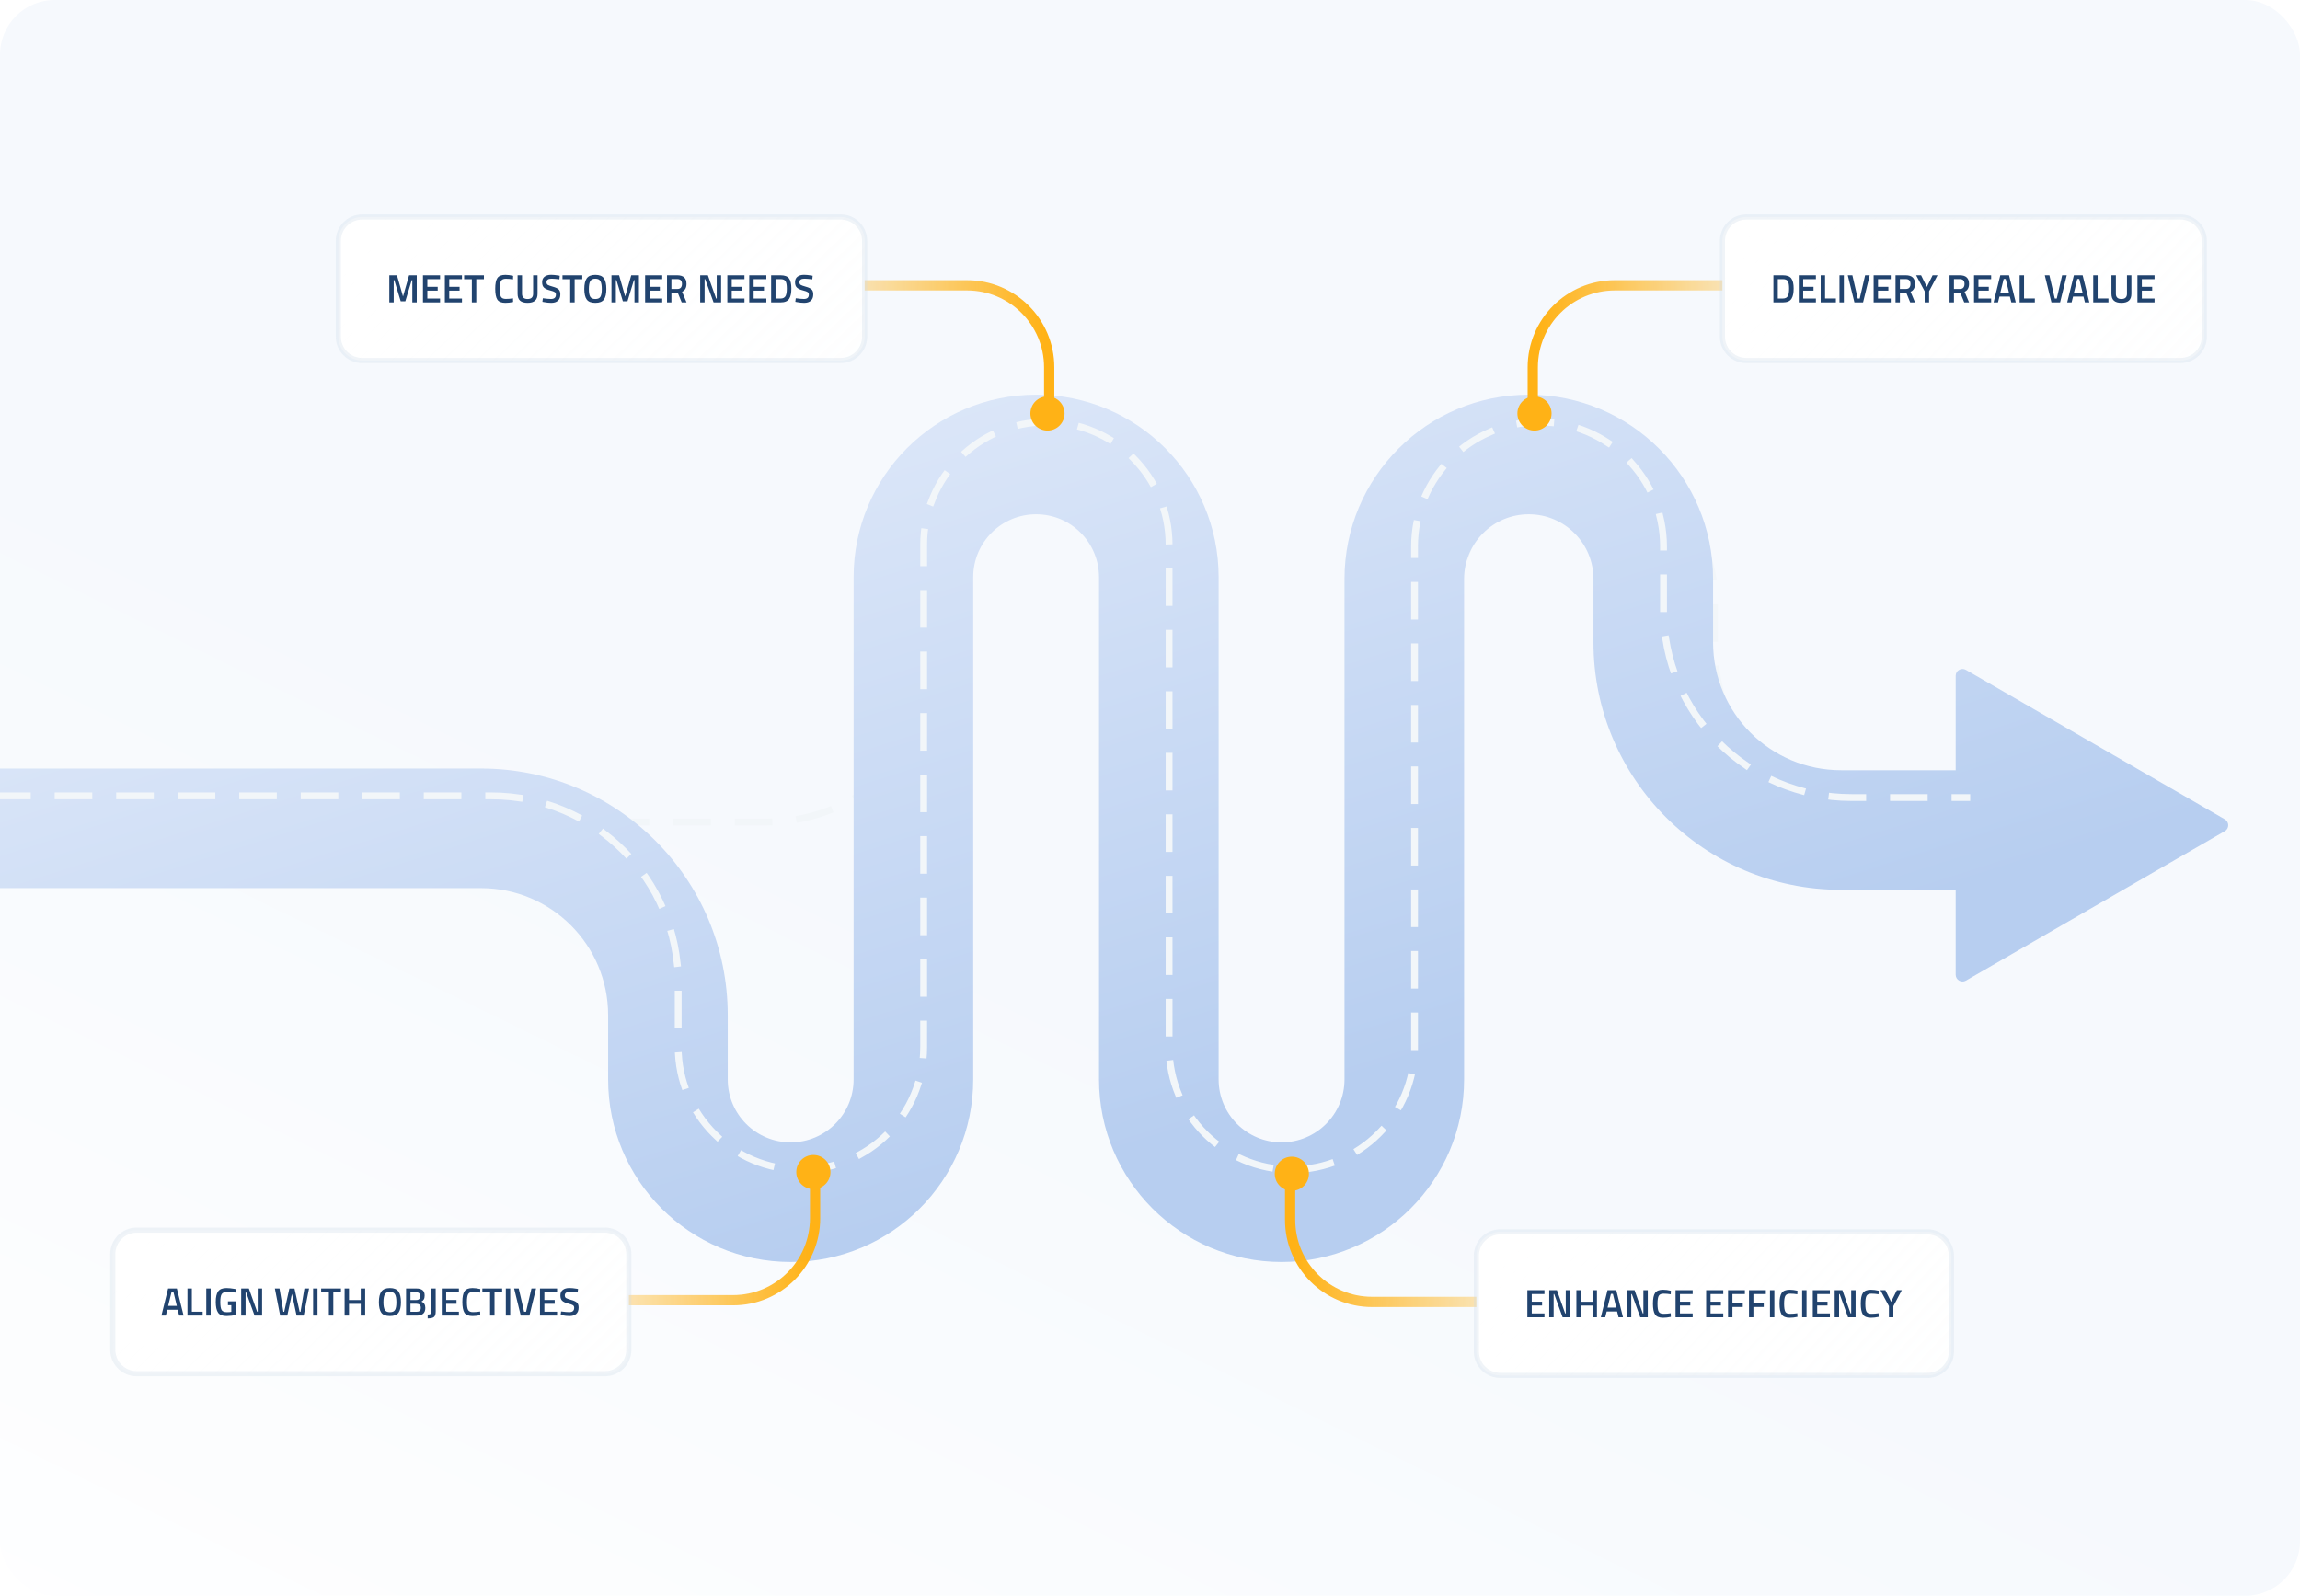 <svg width="673" height="467" viewBox="0 0 673 467" fill="none" xmlns="http://www.w3.org/2000/svg">
<g clip-path="url(#clip0_5757_4731)">
<rect width="673" height="467" rx="16" fill="url(#paint0_linear_5757_4731)"/>
<path d="M0 240.575H224.169C252.632 240.575 275.706 217.501 275.706 189.037V175.162C275.706 154.362 292.568 137.5 313.368 137.5V137.5C334.168 137.5 351.029 154.362 351.029 175.162V304.647C351.029 325.553 367.977 342.5 388.882 342.5V342.5C409.788 342.5 426.735 325.553 426.735 304.647V174.971C426.735 154.276 443.511 137.5 464.206 137.5V137.5C484.9 137.5 501.676 154.276 501.676 174.971V189.037C501.676 217.501 524.751 240.575 553.214 240.575H617.5" stroke="#F2F6F9" stroke-width="2" stroke-linecap="square" stroke-dasharray="9 9"/>
<g filter="url(#filter0_d_5757_4731)">
<path fill-rule="evenodd" clip-rule="evenodd" d="M287.771 159.905C287.771 149.74 296.011 141.5 306.176 141.5C316.341 141.5 324.581 149.74 324.581 159.905V306.896C324.581 336.395 348.495 360.309 377.995 360.309C407.494 360.309 431.408 336.395 431.408 306.896V160.426C431.408 149.973 439.881 141.5 450.333 141.5C460.785 141.5 469.259 149.973 469.259 160.425V178.95C469.259 218.964 501.696 251.401 541.709 251.401H575.25V276.234C575.25 277.774 576.917 278.736 578.25 277.966L654 234.232C655.333 233.462 655.333 231.538 654 230.768L578.25 187.034C576.917 186.264 575.25 187.226 575.25 188.766V216.401H541.709C521.026 216.401 504.259 199.634 504.259 178.95V160.425C504.259 130.643 480.115 106.5 450.333 106.5C420.551 106.5 396.408 130.643 396.408 160.426V306.896C396.408 317.065 388.164 325.309 377.995 325.309C367.825 325.309 359.581 317.065 359.581 306.896V159.905C359.581 130.41 335.671 106.5 306.176 106.5C276.681 106.5 252.771 130.41 252.771 159.905V306.896C252.771 317.065 244.527 325.309 234.358 325.309C224.189 325.309 215.945 317.065 215.945 306.896V288.107C215.945 248.231 183.619 215.905 143.743 215.905H-37V250.905H143.743C164.289 250.905 180.945 267.561 180.945 288.107V306.896C180.945 336.395 204.859 360.309 234.358 360.309C263.857 360.309 287.771 336.395 287.771 306.896V159.905Z" fill="url(#paint1_linear_5757_4731)"/>
</g>
<path d="M-37 232.905H143.743C173.954 232.905 198.445 257.396 198.445 287.607V306.396C198.445 326.23 214.524 342.309 234.358 342.309V342.309C254.192 342.309 270.271 326.23 270.271 306.396V159.405C270.271 139.575 286.346 123.5 306.176 123.5V123.5C326.006 123.5 342.081 139.575 342.081 159.405V306.396C342.081 326.23 358.16 342.309 377.995 342.309V342.309C397.829 342.309 413.908 326.23 413.908 306.396V159.926C413.908 139.808 430.216 123.5 450.333 123.5V123.5C470.45 123.5 486.759 139.808 486.759 159.926V178.45C486.759 208.799 511.361 233.401 541.709 233.401H575.5" stroke="#F2F6F9" stroke-width="2" stroke-linecap="square" stroke-dasharray="9 9"/>
<path d="M238.5 343.5V356.5C238.5 369.755 227.755 380.5 214.5 380.5H174.5" stroke="url(#paint2_linear_5757_4731)" stroke-width="3" stroke-linecap="round"/>
<circle cx="5" cy="5" r="5" transform="matrix(1 0 0 -1 233 348)" fill="#FFB216"/>
<path d="M377.5 344V357C377.5 370.255 388.245 381 401.5 381H441.5" stroke="url(#paint3_linear_5757_4731)" stroke-width="3" stroke-linecap="round"/>
<circle cx="378" cy="343.5" r="5" transform="rotate(180 378 343.5)" fill="#FFB216"/>
<path d="M448.5 120.5V107.5C448.5 94.245 459.245 83.5 472.5 83.5H512.5" stroke="url(#paint4_linear_5757_4731)" stroke-width="3" stroke-linecap="round"/>
<circle cx="5" cy="5" r="5" transform="matrix(-1 0 0 1 454 116)" fill="#FFB216"/>
<path d="M307 120.5V107.5C307 94.245 296.255 83.5 283 83.5H243" stroke="url(#paint5_linear_5757_4731)" stroke-width="3" stroke-linecap="round"/>
<circle cx="306.5" cy="121" r="5" fill="#FFB216"/>
<path d="M99 70.5C99 66.634 102.134 63.5 106 63.5H246C249.866 63.5 253 66.634 253 70.5V98.5C253 102.366 249.866 105.5 246 105.5H106C102.134 105.5 99 102.366 99 98.5V70.5Z" fill="white"/>
<path d="M99 70.5C99 66.634 102.134 63.5 106 63.5H246C249.866 63.5 253 66.634 253 70.5V98.5C253 102.366 249.866 105.5 246 105.5H106C102.134 105.5 99 102.366 99 98.5V70.5Z" fill="url(#paint6_linear_5757_4731)" fill-opacity="0.2"/>
<path d="M99 70.5C99 66.634 102.134 63.5 106 63.5H246C249.866 63.5 253 66.634 253 70.5V98.5C253 102.366 249.866 105.5 246 105.5H106C102.134 105.5 99 102.366 99 98.5V70.5Z" stroke="#C9D7E8" stroke-opacity="0.27" stroke-width="1.5"/>
<path d="M113.916 88.5V80.561H116.152L117.925 86.762L119.698 80.561H121.947V88.5H120.649V81.987H120.475L118.598 88.175H117.253L115.376 81.987H115.202V88.5H113.916ZM123.762 88.5V80.561H128.768V81.686H125.048V83.934H128.073V85.046H125.048V87.364H128.768V88.5H123.762ZM130.167 88.5V80.561H135.174V81.686H131.454V83.934H134.479V85.046H131.454V87.364H135.174V88.5H130.167ZM135.808 81.709V80.561H141.603V81.709H139.366V88.5H138.068V81.709H135.808ZM147.885 88.627C146.726 88.627 145.938 88.307 145.521 87.666C145.111 87.024 144.907 85.97 144.907 84.502C144.907 83.034 145.115 81.991 145.532 81.373C145.95 80.747 146.734 80.434 147.885 80.434C148.573 80.434 149.33 80.531 150.157 80.724L150.11 81.767C149.415 81.643 148.719 81.581 148.024 81.581C147.329 81.581 146.858 81.79 146.61 82.207C146.363 82.617 146.239 83.393 146.239 84.537C146.239 85.672 146.359 86.449 146.599 86.866C146.838 87.275 147.306 87.48 148.001 87.48C148.696 87.48 149.399 87.422 150.11 87.306L150.145 88.373C149.349 88.543 148.596 88.627 147.885 88.627ZM152.752 85.962C152.752 86.99 153.293 87.503 154.374 87.503C155.456 87.503 155.997 86.99 155.997 85.962V80.561H157.295V85.939C157.295 86.874 157.048 87.557 156.553 87.99C156.066 88.415 155.336 88.627 154.363 88.627C153.397 88.627 152.671 88.415 152.184 87.99C151.697 87.557 151.454 86.874 151.454 85.939V80.561H152.752V85.962ZM161.39 81.558C160.409 81.558 159.918 81.902 159.918 82.59C159.918 82.945 160.034 83.2 160.266 83.355C160.498 83.501 161.008 83.687 161.796 83.911C162.592 84.127 163.152 84.39 163.476 84.699C163.801 85 163.963 85.479 163.963 86.136C163.963 86.97 163.723 87.596 163.244 88.013C162.773 88.423 162.128 88.627 161.309 88.627C160.652 88.627 159.926 88.55 159.13 88.396L158.713 88.315L158.841 87.283C159.884 87.422 160.679 87.492 161.228 87.492C162.186 87.492 162.665 87.067 162.665 86.217C162.665 85.885 162.557 85.641 162.341 85.487C162.124 85.325 161.637 85.151 160.88 84.965C160.123 84.772 159.559 84.51 159.188 84.177C158.817 83.845 158.632 83.32 158.632 82.601C158.632 81.883 158.864 81.342 159.327 80.979C159.799 80.608 160.448 80.422 161.274 80.422C161.869 80.422 162.572 80.492 163.384 80.631L163.789 80.701L163.685 81.744C162.603 81.62 161.838 81.558 161.39 81.558ZM164.588 81.709V80.561H170.383V81.709H168.146V88.5H166.848V81.709H164.588ZM172.697 86.82C172.959 87.275 173.462 87.503 174.203 87.503C174.945 87.503 175.443 87.279 175.698 86.831C175.961 86.383 176.092 85.634 176.092 84.583C176.092 83.524 175.957 82.756 175.687 82.277C175.424 81.798 174.93 81.558 174.203 81.558C173.477 81.558 172.979 81.798 172.708 82.277C172.438 82.756 172.303 83.521 172.303 84.571C172.303 85.614 172.434 86.364 172.697 86.82ZM176.707 87.654C176.235 88.303 175.401 88.627 174.203 88.627C173.006 88.627 172.167 88.303 171.688 87.654C171.209 86.997 170.97 85.97 170.97 84.571C170.97 83.173 171.209 82.134 171.688 81.454C172.175 80.774 173.013 80.434 174.203 80.434C175.393 80.434 176.228 80.774 176.707 81.454C177.186 82.126 177.425 83.165 177.425 84.571C177.425 85.977 177.186 87.005 176.707 87.654ZM178.923 88.5V80.561H181.16L182.933 86.762L184.706 80.561H186.954V88.5H185.656V81.987H185.482L183.605 88.175H182.261L180.383 81.987H180.209V88.5H178.923ZM188.769 88.5V80.561H193.776V81.686H190.055V83.934H193.08V85.046H190.055V87.364H193.776V88.5H188.769ZM196.461 85.672V88.5H195.175V80.561H198.188C199.98 80.561 200.877 81.404 200.877 83.088C200.877 84.216 200.444 84.981 199.579 85.382L200.888 88.5H199.474L198.327 85.672H196.461ZM199.555 83.1C199.555 82.149 199.1 81.674 198.188 81.674H196.461V84.56H198.211C198.675 84.56 199.015 84.428 199.231 84.166C199.447 83.895 199.555 83.54 199.555 83.1ZM204.885 88.5V80.561H207.133L209.544 87.364H209.718V80.561H211.004V88.5H208.802L206.334 81.686H206.172V88.5H204.885ZM212.83 88.5V80.561H217.836V81.686H214.116V83.934H217.141V85.046H214.116V87.364H217.836V88.5H212.83ZM219.236 88.5V80.561H224.242V81.686H220.522V83.934H223.547V85.046H220.522V87.364H224.242V88.5H219.236ZM228.388 88.5H225.641V80.561H228.388C229.609 80.561 230.443 80.871 230.891 81.489C231.339 82.107 231.563 83.076 231.563 84.397C231.563 85.07 231.517 85.641 231.424 86.113C231.339 86.576 231.185 86.997 230.961 87.376C230.52 88.125 229.663 88.5 228.388 88.5ZM230.231 84.397C230.231 83.439 230.111 82.748 229.871 82.323C229.632 81.898 229.137 81.686 228.388 81.686H226.928V87.364H228.388C229.153 87.364 229.663 87.082 229.918 86.518C230.041 86.232 230.122 85.927 230.161 85.603C230.207 85.278 230.231 84.876 230.231 84.397ZM235.395 81.558C234.414 81.558 233.923 81.902 233.923 82.59C233.923 82.945 234.039 83.2 234.271 83.355C234.503 83.501 235.013 83.687 235.801 83.911C236.596 84.127 237.157 84.39 237.481 84.699C237.806 85 237.968 85.479 237.968 86.136C237.968 86.97 237.728 87.596 237.249 88.013C236.778 88.423 236.133 88.627 235.314 88.627C234.657 88.627 233.931 88.55 233.135 88.396L232.718 88.315L232.845 87.283C233.888 87.422 234.684 87.492 235.233 87.492C236.191 87.492 236.67 87.067 236.67 86.217C236.67 85.885 236.562 85.641 236.345 85.487C236.129 85.325 235.642 85.151 234.885 84.965C234.128 84.772 233.564 84.51 233.193 84.177C232.822 83.845 232.637 83.32 232.637 82.601C232.637 81.883 232.869 81.342 233.332 80.979C233.803 80.608 234.452 80.422 235.279 80.422C235.874 80.422 236.577 80.492 237.388 80.631L237.794 80.701L237.69 81.744C236.608 81.62 235.843 81.558 235.395 81.558Z" fill="#21436E"/>
<path d="M33 367C33 363.134 36.134 360 40 360H177C180.866 360 184 363.134 184 367V395C184 398.866 180.866 402 177 402H40C36.134 402 33 398.866 33 395V367Z" fill="white"/>
<path d="M33 367C33 363.134 36.134 360 40 360H177C180.866 360 184 363.134 184 367V395C184 398.866 180.866 402 177 402H40C36.134 402 33 398.866 33 395V367Z" fill="url(#paint7_linear_5757_4731)" fill-opacity="0.2"/>
<path d="M33 367C33 363.134 36.134 360 40 360H177C180.866 360 184 363.134 184 367V395C184 398.866 180.866 402 177 402H40C36.134 402 33 398.866 33 395V367Z" stroke="#C9D7E8" stroke-opacity="0.27" stroke-width="1.5"/>
<path d="M47.232 385L49.19 377.061H51.752L53.722 385H52.424L51.995 383.296H48.947L48.518 385H47.232ZM50.187 378.139L49.202 382.161H51.74L50.766 378.139H50.187ZM59.303 385H54.853V377.061H56.139V383.853H59.303V385ZM60.353 385V377.061H61.64V385H60.353ZM66.699 381.964V380.828H68.959V384.861C68.75 384.915 68.325 384.973 67.684 385.035C67.051 385.097 66.591 385.127 66.305 385.127C65.1 385.127 64.269 384.795 63.813 384.131C63.358 383.466 63.13 382.427 63.13 381.013C63.13 379.592 63.361 378.556 63.825 377.907C64.296 377.259 65.108 376.934 66.259 376.934C66.939 376.934 67.703 377.011 68.553 377.166L68.959 377.247L68.913 378.267C67.978 378.143 67.139 378.081 66.398 378.081C65.656 378.081 65.146 378.29 64.868 378.707C64.598 379.124 64.462 379.897 64.462 381.025C64.462 382.153 64.59 382.933 64.845 383.366C65.108 383.791 65.633 384.003 66.421 384.003C66.985 384.003 67.406 383.969 67.684 383.899V381.964H66.699ZM70.573 385V377.061H72.821L75.232 383.864H75.406V377.061H76.692V385H74.49L72.022 378.186H71.859V385H70.573ZM80.427 377.061H81.783L82.919 383.887H83.162L84.668 377.085H86.175L87.682 383.887H87.937L89.072 377.061H90.428L88.864 385H86.789L85.422 378.638L84.066 385H81.98L80.427 377.061ZM91.624 385V377.061H92.91V385H91.624ZM93.971 378.209V377.061H99.766V378.209H97.529V385H96.231V378.209H93.971ZM105.553 385V381.57H102.122V385H100.836V377.061H102.122V380.445H105.553V377.061H106.851V385H105.553ZM112.593 383.32C112.856 383.775 113.358 384.003 114.1 384.003C114.841 384.003 115.34 383.779 115.595 383.331C115.857 382.883 115.989 382.134 115.989 381.083C115.989 380.024 115.853 379.256 115.583 378.777C115.32 378.298 114.826 378.058 114.1 378.058C113.373 378.058 112.875 378.298 112.605 378.777C112.334 379.256 112.199 380.021 112.199 381.071C112.199 382.114 112.33 382.864 112.593 383.32ZM116.603 384.154C116.132 384.803 115.297 385.127 114.1 385.127C112.902 385.127 112.064 384.803 111.585 384.154C111.106 383.497 110.866 382.47 110.866 381.071C110.866 379.673 111.106 378.634 111.585 377.954C112.072 377.274 112.91 376.934 114.1 376.934C115.289 376.934 116.124 377.274 116.603 377.954C117.082 378.626 117.321 379.665 117.321 381.071C117.321 382.477 117.082 383.505 116.603 384.154ZM118.819 377.061H121.832C122.644 377.061 123.25 377.228 123.652 377.56C124.054 377.884 124.255 378.406 124.255 379.124C124.255 379.596 124.177 379.966 124.023 380.237C123.876 380.507 123.64 380.731 123.316 380.909C124.073 381.203 124.452 381.817 124.452 382.752C124.452 384.251 123.609 385 121.925 385H118.819V377.061ZM121.832 381.535H120.106V383.887H121.856C122.281 383.887 122.597 383.799 122.806 383.621C123.022 383.443 123.13 383.138 123.13 382.705C123.13 382.273 123.007 381.971 122.76 381.801C122.512 381.624 122.203 381.535 121.832 381.535ZM121.763 378.174H120.106V380.445H121.809C122.566 380.445 122.945 380.055 122.945 379.275C122.945 378.541 122.551 378.174 121.763 378.174ZM125.141 385.823V384.687C125.55 384.687 125.828 384.625 125.975 384.502C126.13 384.378 126.207 384.104 126.207 383.679V377.061H127.482L127.493 383.772C127.493 384.598 127.32 385.147 126.972 385.417C126.624 385.688 126.014 385.823 125.141 385.823ZM129.265 385V377.061H134.272V378.186H130.552V380.434H133.576V381.546H130.552V383.864H134.272V385H129.265ZM138.269 385.127C137.11 385.127 136.322 384.807 135.904 384.166C135.495 383.524 135.29 382.47 135.29 381.002C135.29 379.534 135.499 378.491 135.916 377.873C136.333 377.247 137.117 376.934 138.269 376.934C138.956 376.934 139.713 377.031 140.54 377.224L140.494 378.267C139.798 378.143 139.103 378.081 138.408 378.081C137.712 378.081 137.241 378.29 136.994 378.707C136.747 379.117 136.623 379.893 136.623 381.037C136.623 382.172 136.743 382.949 136.982 383.366C137.222 383.775 137.689 383.98 138.384 383.98C139.08 383.98 139.783 383.922 140.494 383.806L140.528 384.873C139.733 385.042 138.979 385.127 138.269 385.127ZM141.142 378.209V377.061H146.937V378.209H144.7V385H143.402V378.209H141.142ZM148.007 385V377.061H149.293V385H148.007ZM155.512 377.061H156.856L154.909 385H152.383L150.436 377.061H151.78L153.356 383.864H153.935L155.512 377.061ZM158 385V377.061H163.007V378.186H159.287V380.434H162.311V381.546H159.287V383.864H163.007V385H158ZM166.735 378.058C165.754 378.058 165.264 378.402 165.264 379.09C165.264 379.445 165.379 379.7 165.611 379.854C165.843 380.001 166.353 380.187 167.141 380.411C167.937 380.627 168.497 380.89 168.821 381.199C169.146 381.5 169.308 381.979 169.308 382.636C169.308 383.47 169.069 384.096 168.59 384.513C168.118 384.923 167.473 385.127 166.654 385.127C165.998 385.127 165.271 385.05 164.476 384.896L164.058 384.815L164.186 383.783C165.229 383.922 166.025 383.992 166.573 383.992C167.531 383.992 168.01 383.567 168.01 382.717C168.01 382.385 167.902 382.141 167.686 381.987C167.469 381.825 166.983 381.651 166.225 381.465C165.468 381.272 164.904 381.009 164.533 380.677C164.163 380.345 163.977 379.82 163.977 379.101C163.977 378.383 164.209 377.842 164.673 377.479C165.144 377.108 165.793 376.922 166.619 376.922C167.214 376.922 167.917 376.992 168.729 377.131L169.134 377.201L169.03 378.244C167.948 378.12 167.183 378.058 166.735 378.058Z" fill="#21436E"/>
<path d="M432 367.5C432 363.634 435.134 360.5 439 360.5H564C567.866 360.5 571 363.634 571 367.5V395.5C571 399.366 567.866 402.5 564 402.5H439C435.134 402.5 432 399.366 432 395.5V367.5Z" fill="white"/>
<path d="M432 367.5C432 363.634 435.134 360.5 439 360.5H564C567.866 360.5 571 363.634 571 367.5V395.5C571 399.366 567.866 402.5 564 402.5H439C435.134 402.5 432 399.366 432 395.5V367.5Z" fill="url(#paint8_linear_5757_4731)" fill-opacity="0.2"/>
<path d="M432 367.5C432 363.634 435.134 360.5 439 360.5H564C567.866 360.5 571 363.634 571 367.5V395.5C571 399.366 567.866 402.5 564 402.5H439C435.134 402.5 432 399.366 432 395.5V367.5Z" stroke="#C9D7E8" stroke-opacity="0.27" stroke-width="1.5"/>
<path d="M446.916 385.5V377.561H451.922V378.686H448.202V380.934H451.227V382.046H448.202V384.364H451.922V385.5H446.916ZM453.321 385.5V377.561H455.569L457.98 384.364H458.154V377.561H459.44V385.5H457.238L454.77 378.686H454.608V385.5H453.321ZM465.983 385.5V382.07H462.552V385.5H461.266V377.561H462.552V380.945H465.983V377.561H467.281V385.5H465.983ZM468.414 385.5L470.373 377.561H472.934L474.904 385.5H473.606L473.177 383.796H470.129L469.7 385.5H468.414ZM471.369 378.639L470.384 382.661H472.922L471.949 378.639H471.369ZM476.035 385.5V377.561H478.284L480.694 384.364H480.868V377.561H482.154V385.5H479.952L477.484 378.686H477.322V385.5H476.035ZM486.646 385.627C485.487 385.627 484.699 385.307 484.281 384.666C483.872 384.024 483.667 382.97 483.667 381.502C483.667 380.034 483.876 378.991 484.293 378.373C484.71 377.747 485.494 377.434 486.646 377.434C487.333 377.434 488.09 377.531 488.917 377.724L488.871 378.767C488.175 378.643 487.48 378.581 486.785 378.581C486.089 378.581 485.618 378.79 485.371 379.207C485.124 379.617 485 380.393 485 381.537C485 382.672 485.12 383.449 485.359 383.866C485.599 384.275 486.066 384.48 486.762 384.48C487.457 384.48 488.16 384.422 488.871 384.306L488.906 385.373C488.11 385.542 487.356 385.627 486.646 385.627ZM490.284 385.5V377.561H495.29V378.686H491.57V380.934H494.595V382.046H491.57V384.364H495.29V385.5H490.284ZM499.236 385.5V377.561H504.243V378.686H500.522V380.934H503.547V382.046H500.522V384.364H504.243V385.5H499.236ZM505.642 385.5V377.561H510.567V378.686H506.928V381.363H509.953V382.487H506.928V385.5H505.642ZM511.776 385.5V377.561H516.701V378.686H513.062V381.363H516.087V382.487H513.062V385.5H511.776ZM517.91 385.5V377.561H519.196V385.5H517.91ZM523.688 385.627C522.529 385.627 521.741 385.307 521.323 384.666C520.914 384.024 520.709 382.97 520.709 381.502C520.709 380.034 520.918 378.991 521.335 378.373C521.752 377.747 522.536 377.434 523.688 377.434C524.375 377.434 525.132 377.531 525.959 377.724L525.913 378.767C525.217 378.643 524.522 378.581 523.827 378.581C523.131 378.581 522.66 378.79 522.413 379.207C522.166 379.617 522.042 380.393 522.042 381.537C522.042 382.672 522.162 383.449 522.401 383.866C522.641 384.275 523.108 384.48 523.804 384.48C524.499 384.48 525.202 384.422 525.913 384.306L525.948 385.373C525.152 385.542 524.398 385.627 523.688 385.627ZM527.326 385.5V377.561H528.612V385.5H527.326ZM530.438 385.5V377.561H535.445V378.686H531.725V380.934H534.749V382.046H531.725V384.364H535.445V385.5H530.438ZM536.844 385.5V377.561H539.092L541.503 384.364H541.677V377.561H542.963V385.5H540.761L538.293 378.686H538.13V385.5H536.844ZM547.454 385.627C546.295 385.627 545.507 385.307 545.09 384.666C544.681 384.024 544.476 382.97 544.476 381.502C544.476 380.034 544.684 378.991 545.102 378.373C545.519 377.747 546.303 377.434 547.454 377.434C548.142 377.434 548.899 377.531 549.726 377.724L549.679 378.767C548.984 378.643 548.289 378.581 547.593 378.581C546.898 378.581 546.427 378.79 546.179 379.207C545.932 379.617 545.809 380.393 545.809 381.537C545.809 382.672 545.928 383.449 546.168 383.866C546.407 384.275 546.875 384.48 547.57 384.48C548.266 384.48 548.969 384.422 549.679 384.306L549.714 385.373C548.918 385.542 548.165 385.627 547.454 385.627ZM554.013 385.5H552.715V382.232L550.223 377.561H551.672L553.352 380.969L555.044 377.561H556.482L554.013 382.232V385.5Z" fill="#21436E"/>
<path d="M504 70.5C504 66.634 507.134 63.5 511 63.5H638C641.866 63.5 645 66.634 645 70.5V98.5C645 102.366 641.866 105.5 638 105.5H511C507.134 105.5 504 102.366 504 98.5V70.5Z" fill="white"/>
<path d="M504 70.5C504 66.634 507.134 63.5 511 63.5H638C641.866 63.5 645 66.634 645 70.5V98.5C645 102.366 641.866 105.5 638 105.5H511C507.134 105.5 504 102.366 504 98.5V70.5Z" fill="url(#paint9_linear_5757_4731)" fill-opacity="0.2"/>
<path d="M504 70.5C504 66.634 507.134 63.5 511 63.5H638C641.866 63.5 645 66.634 645 70.5V98.5C645 102.366 641.866 105.5 638 105.5H511C507.134 105.5 504 102.366 504 98.5V70.5Z" stroke="#C9D7E8" stroke-opacity="0.27" stroke-width="1.5"/>
<path d="M521.662 88.5H518.916V80.561H521.662C522.883 80.561 523.717 80.871 524.165 81.489C524.613 82.107 524.838 83.076 524.838 84.397C524.838 85.07 524.791 85.641 524.698 86.113C524.613 86.576 524.459 86.997 524.235 87.376C523.795 88.125 522.937 88.5 521.662 88.5ZM523.505 84.397C523.505 83.439 523.385 82.748 523.146 82.323C522.906 81.898 522.412 81.686 521.662 81.686H520.202V87.364H521.662C522.427 87.364 522.937 87.082 523.192 86.518C523.316 86.232 523.397 85.927 523.435 85.603C523.482 85.278 523.505 84.876 523.505 84.397ZM526.34 88.5V80.561H531.346V81.686H527.626V83.934H530.651V85.046H527.626V87.364H531.346V88.5H526.34ZM537.196 88.5H532.745V80.561H534.032V87.353H537.196V88.5ZM538.246 88.5V80.561H539.532V88.5H538.246ZM545.75 80.561H547.095L545.148 88.5H542.621L540.674 80.561H542.019L543.595 87.364H544.174L545.75 80.561ZM548.239 88.5V80.561H553.246V81.686H549.525V83.934H552.55V85.046H549.525V87.364H553.246V88.5H548.239ZM555.931 85.672V88.5H554.645V80.561H557.658C559.45 80.561 560.347 81.404 560.347 83.088C560.347 84.216 559.914 84.981 559.049 85.382L560.358 88.5H558.944L557.797 85.672H555.931ZM559.025 83.1C559.025 82.149 558.57 81.674 557.658 81.674H555.931V84.56H557.681C558.145 84.56 558.485 84.428 558.701 84.166C558.917 83.895 559.025 83.54 559.025 83.1ZM564.469 88.5H563.171V85.232L560.679 80.561H562.128L563.808 83.969L565.5 80.561H566.937L564.469 85.232V88.5ZM571.742 85.672V88.5H570.455V80.561H573.468C575.261 80.561 576.157 81.404 576.157 83.088C576.157 84.216 575.724 84.981 574.859 85.382L576.169 88.5H574.755L573.607 85.672H571.742ZM574.836 83.1C574.836 82.149 574.38 81.674 573.468 81.674H571.742V84.56H573.492C573.955 84.56 574.295 84.428 574.511 84.166C574.728 83.895 574.836 83.54 574.836 83.1ZM577.619 88.5V80.561H582.626V81.686H578.906V83.934H581.93V85.046H578.906V87.364H582.626V88.5H577.619ZM583.341 88.5L585.3 80.561H587.861L589.831 88.5H588.533L588.104 86.796H585.056L584.627 88.5H583.341ZM586.296 81.639L585.311 85.661H587.849L586.876 81.639H586.296ZM595.413 88.5H590.962V80.561H592.249V87.353H595.413V88.5ZM603.401 80.561H604.746L602.799 88.5H600.272L598.325 80.561H599.67L601.246 87.364H601.825L603.401 80.561ZM604.878 88.5L606.837 80.561H609.398L611.368 88.5H610.07L609.641 86.796H606.593L606.165 88.5H604.878ZM607.833 81.639L606.848 85.661H609.386L608.413 81.639H607.833ZM616.95 88.5H612.499V80.561H613.786V87.353H616.95V88.5ZM619.126 85.962C619.126 86.99 619.667 87.503 620.749 87.503C621.83 87.503 622.371 86.99 622.371 85.962V80.561H623.669V85.939C623.669 86.874 623.422 87.557 622.928 87.99C622.441 88.415 621.711 88.627 620.737 88.627C619.771 88.627 619.045 88.415 618.558 87.99C618.072 87.557 617.828 86.874 617.828 85.939V80.561H619.126V85.962ZM625.435 88.5V80.561H630.442V81.686H626.722V83.934H629.746V85.046H626.722V87.364H630.442V88.5H625.435Z" fill="#21436E"/>
</g>
<defs>
<filter id="filter0_d_5757_4731" x="-40" y="106.5" width="695" height="262.812" filterUnits="userSpaceOnUse" color-interpolation-filters="sRGB">
<feFlood flood-opacity="0" result="BackgroundImageFix"/>
<feColorMatrix in="SourceAlpha" type="matrix" values="0 0 0 0 0 0 0 0 0 0 0 0 0 0 0 0 0 0 127 0" result="hardAlpha"/>
<feOffset dx="-3" dy="9"/>
<feComposite in2="hardAlpha" operator="out"/>
<feColorMatrix type="matrix" values="0 0 0 0 0.737 0 0 0 0 0.82 0 0 0 0 0.949 0 0 0 0.3 0"/>
<feBlend mode="normal" in2="BackgroundImageFix" result="effect1_dropShadow_5757_4731"/>
<feBlend mode="normal" in="SourceGraphic" in2="effect1_dropShadow_5757_4731" result="shape"/>
</filter>
<linearGradient id="paint0_linear_5757_4731" x1="107.644" y1="182.108" x2="-45.642" y2="495.51" gradientUnits="userSpaceOnUse">
<stop stop-color="#F6F9FD"/>
<stop offset="1" stop-color="white"/>
</linearGradient>
<linearGradient id="paint1_linear_5757_4731" x1="332.895" y1="328.833" x2="242.197" y2="42.79" gradientUnits="userSpaceOnUse">
<stop stop-color="#B7CEF0"/>
<stop offset="1" stop-color="#E7EEFB"/>
</linearGradient>
<linearGradient id="paint2_linear_5757_4731" x1="239.208" y1="190.36" x2="170.8" y2="189.548" gradientUnits="userSpaceOnUse">
<stop stop-color="#FFB216"/>
<stop offset="1" stop-color="#FFB216" stop-opacity="0.14"/>
</linearGradient>
<linearGradient id="paint3_linear_5757_4731" x1="376.792" y1="190.86" x2="445.2" y2="190.048" gradientUnits="userSpaceOnUse">
<stop stop-color="#FFB216"/>
<stop offset="1" stop-color="#FFB216" stop-opacity="0.14"/>
</linearGradient>
<linearGradient id="paint4_linear_5757_4731" x1="447.792" y1="273.64" x2="516.2" y2="274.452" gradientUnits="userSpaceOnUse">
<stop stop-color="#FFB216"/>
<stop offset="1" stop-color="#FFB216" stop-opacity="0.14"/>
</linearGradient>
<linearGradient id="paint5_linear_5757_4731" x1="307.708" y1="273.64" x2="239.3" y2="274.452" gradientUnits="userSpaceOnUse">
<stop stop-color="#FFB216"/>
<stop offset="1" stop-color="#FFB216" stop-opacity="0.14"/>
</linearGradient>
<linearGradient id="paint6_linear_5757_4731" x1="125.36" y1="40.338" x2="246.683" y2="166.518" gradientUnits="userSpaceOnUse">
<stop stop-color="white" stop-opacity="0"/>
<stop offset="1" stop-color="#F7FAFB"/>
</linearGradient>
<linearGradient id="paint7_linear_5757_4731" x1="58.847" y1="336.838" x2="180.24" y2="460.632" gradientUnits="userSpaceOnUse">
<stop stop-color="white" stop-opacity="0"/>
<stop offset="1" stop-color="#F7FAFB"/>
</linearGradient>
<linearGradient id="paint8_linear_5757_4731" x1="455.793" y1="337.338" x2="576.967" y2="451.089" gradientUnits="userSpaceOnUse">
<stop stop-color="white" stop-opacity="0"/>
<stop offset="1" stop-color="#F7FAFB"/>
</linearGradient>
<linearGradient id="paint9_linear_5757_4731" x1="528.135" y1="40.338" x2="649.406" y2="155.818" gradientUnits="userSpaceOnUse">
<stop stop-color="white" stop-opacity="0"/>
<stop offset="1" stop-color="#F7FAFB"/>
</linearGradient>
<clipPath id="clip0_5757_4731">
<rect width="673" height="467" rx="16" fill="white"/>
</clipPath>
</defs>
</svg>

